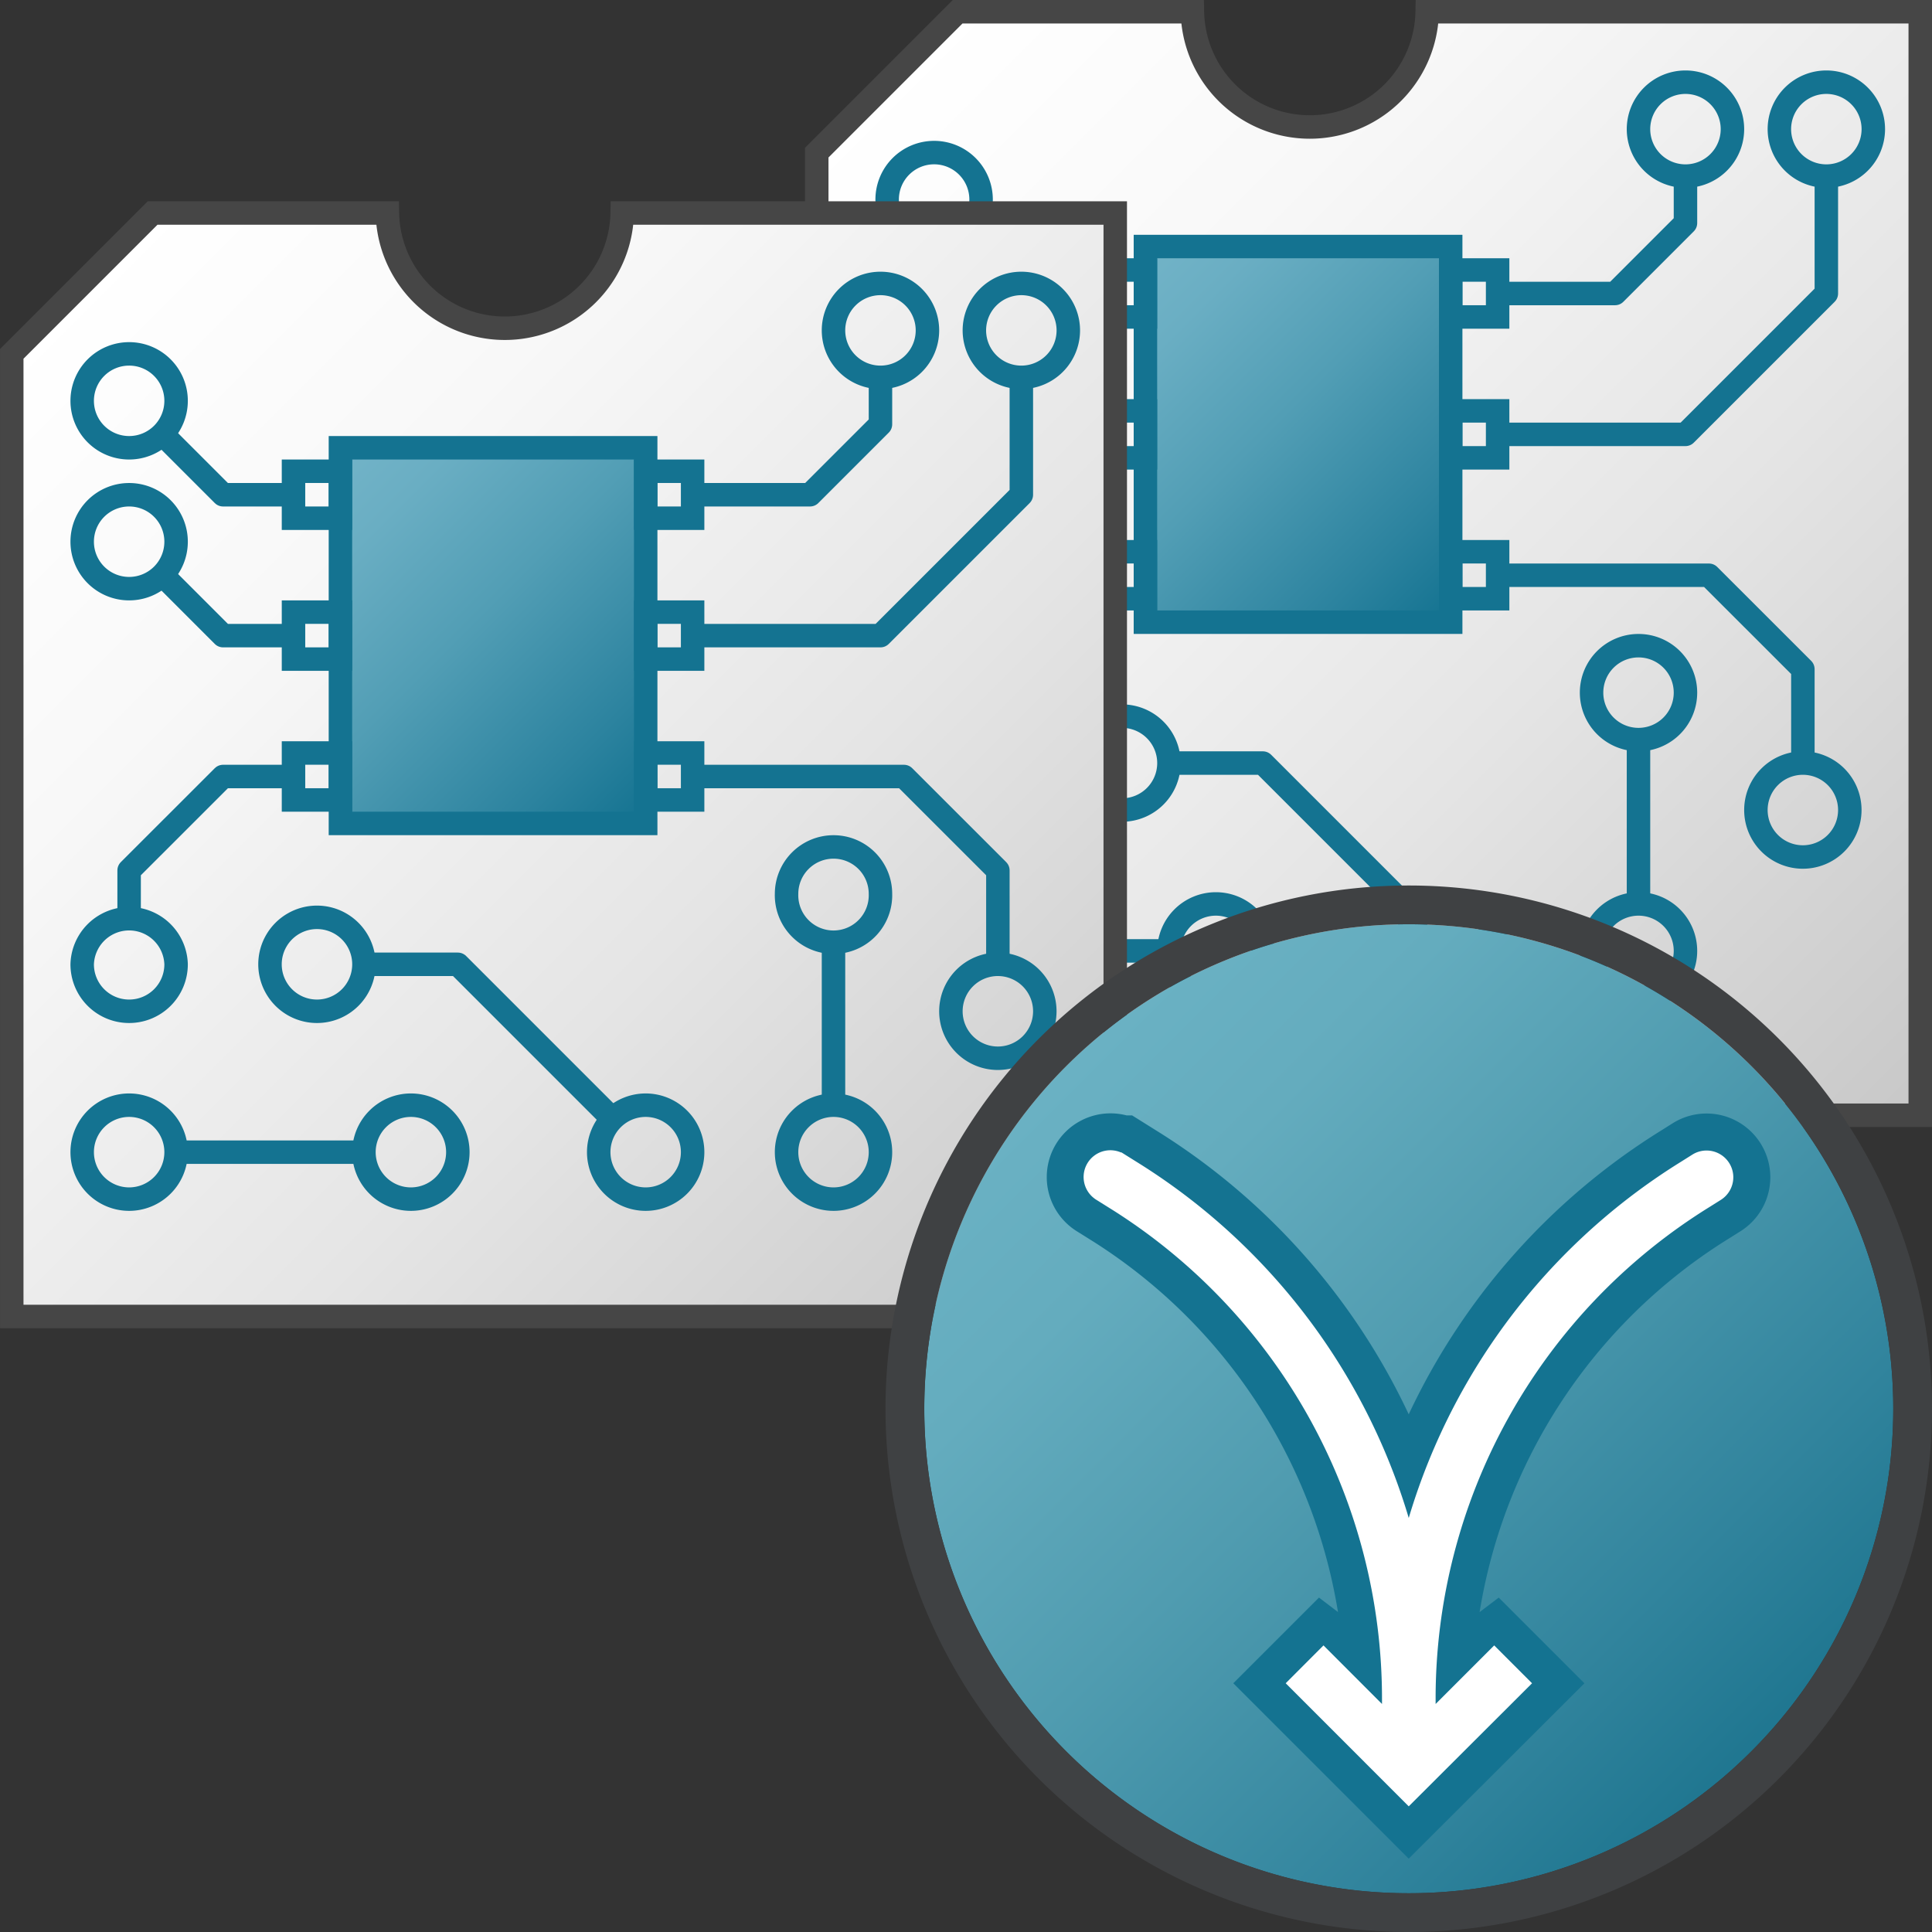 <svg id="Layer_1" data-name="Layer 1" xmlns="http://www.w3.org/2000/svg" xmlns:xlink="http://www.w3.org/1999/xlink" viewBox="0 0 48 48">
  <rect x="0" y="0" width="48" height="48" fill="#333333" stroke="none"/>
  <defs>
    <linearGradient id="linear-gradient" x1="204.214" y1="-218.5" x2="248.214" y2="-262.5" gradientTransform="matrix(0.583, 0, 0, -0.583, -97.083, -125.417)" gradientUnits="userSpaceOnUse">
      <stop offset="0" stop-color="#fff"/>
      <stop offset="0.248" stop-color="#f8f8f8"/>
      <stop offset="0.606" stop-color="#e5e5e5"/>
      <stop offset="1" stop-color="#c8c8c8"/>
    </linearGradient>
    <linearGradient id="linear-gradient-2" x1="214.464" y1="-226.25" x2="228.964" y2="-240.75" gradientTransform="matrix(0.583, 0, 0, -0.583, -97.083, -125.417)" gradientUnits="userSpaceOnUse">
      <stop offset="0" stop-color="#73b4c8"/>
      <stop offset="0.175" stop-color="#6aaec3"/>
      <stop offset="0.457" stop-color="#529eb5"/>
      <stop offset="0.809" stop-color="#2c839f"/>
      <stop offset="1" stop-color="#147391"/>
    </linearGradient>
    <linearGradient id="linear-gradient-3" x1="204.214" y1="-218.5" x2="248.214" y2="-262.5" gradientTransform="matrix(0.583, 0, 0, -0.583, -117.083, -120.417)" xlink:href="#linear-gradient"/>
    <linearGradient id="linear-gradient-4" x1="214.464" y1="-226.25" x2="228.964" y2="-240.75" gradientTransform="matrix(0.583, 0, 0, -0.583, -117.083, -120.417)" xlink:href="#linear-gradient-2"/>
    <linearGradient id="linear-gradient-5" x1="66.41" y1="-454.256" x2="86.052" y2="-473.898" gradientTransform="matrix(0.867, 0, 0, -0.867, -31.067, -367.2)" gradientUnits="userSpaceOnUse">
      <stop offset="0" stop-color="#6ab1c3"/>
      <stop offset="0.175" stop-color="#64acbe"/>
      <stop offset="0.457" stop-color="#509cb0"/>
      <stop offset="0.809" stop-color="#31849d"/>
      <stop offset="1" stop-color="#1f7690"/>
    </linearGradient>
  </defs>
  <g id="g1135">
    <path id="path22-7" d="M35.458.292a2.917,2.917,0,0,1-5.833,0H23.792l-3.5,3.5V27.708H47.708V.292Z" stroke="#464646" stroke-miterlimit="10" stroke-width="0.583" fill="url(#linear-gradient)"/>
    <path id="rect24-8" d="M28.458,6.125h7.584v9.333H28.458Z" stroke="#147391" stroke-miterlimit="10" stroke-width="0.583" fill="url(#linear-gradient-2)"/>
    <path id="polyline26-7" d="M27.292,7.292h-1.75L24.083,5.833" fill="none" stroke="#147391" stroke-linejoin="round" stroke-width="0.583"/>
    <path id="polyline28-1" d="M27.292,14.292h-1.75l-2.334,2.333v1.167" fill="none" stroke="#147391" stroke-linejoin="round" stroke-width="0.583"/>
    <path id="polyline30-6" d="M27.292,10.792h-1.75L24.083,9.333" fill="none" stroke="#147391" stroke-linejoin="round" stroke-width="0.583"/>
    <path id="rect32-0" d="M27.292,6.708h1.166V7.875H27.292Z" fill="none" stroke="#147391" stroke-miterlimit="10" stroke-width="0.583"/>
    <path id="rect34-2" d="M27.292,10.208h1.166v1.167H27.292Z" fill="none" stroke="#147391" stroke-miterlimit="10" stroke-width="0.583"/>
    <path id="rect36-3" d="M27.292,13.708h1.166v1.167H27.292Z" fill="none" stroke="#147391" stroke-miterlimit="10" stroke-width="0.583"/>
    <path id="circle38-7" d="M24.375,18.958a1.167,1.167,0,1,1-2.333,0h0a1.166,1.166,0,0,1,1.166-1.166h0a1.166,1.166,0,0,1,1.167,1.166Z" fill="none" stroke="#147391" stroke-miterlimit="10" stroke-width="0.583"/>
    <path id="circle40-6" d="M24.375,23.625a1.167,1.167,0,0,1-1.167,1.167h0a1.167,1.167,0,0,1-1.166-1.167h0a1.167,1.167,0,0,1,1.166-1.167h0a1.167,1.167,0,0,1,1.167,1.167Z" fill="none" stroke="#147391" stroke-miterlimit="10" stroke-width="0.583"/>
    <path id="circle42-8" d="M31.375,23.625a1.167,1.167,0,0,1-1.167,1.167h0a1.167,1.167,0,0,1-1.166-1.167h0a1.167,1.167,0,0,1,1.166-1.167h0a1.167,1.167,0,0,1,1.167,1.167Z" fill="none" stroke="#147391" stroke-miterlimit="10" stroke-width="0.583"/>
    <path id="circle44-6" d="M24.375,8.458a1.166,1.166,0,0,1-1.167,1.167h0a1.167,1.167,0,1,1,1.167-1.167Z" fill="none" stroke="#147391" stroke-miterlimit="10" stroke-width="0.583"/>
    <path id="circle46-6" d="M24.375,4.958a1.166,1.166,0,0,1-1.167,1.167h0a1.167,1.167,0,1,1,1.167-1.167Z" fill="none" stroke="#147391" stroke-miterlimit="10" stroke-width="0.583"/>
    <path id="polyline48-1" d="M37.208,10.792h4.667l3.5-3.5V4.375" fill="none" stroke="#147391" stroke-linejoin="round" stroke-width="0.583"/>
    <path id="polyline50-7" d="M44.792,18.958V16.625l-2.334-2.333h-5.25" fill="none" stroke="#147391" stroke-linejoin="round" stroke-width="0.583"/>
    <path id="circle52-1" d="M46.542,3.208a1.167,1.167,0,0,1-1.167,1.167h0a1.167,1.167,0,0,1-1.167-1.167h0a1.167,1.167,0,0,1,1.167-1.166h0a1.167,1.167,0,0,1,1.167,1.166Z" fill="none" stroke="#147391" stroke-miterlimit="10" stroke-width="0.583"/>
    <path id="polyline54-9" d="M37.208,7.292h2.917l1.75-1.75V4.375" fill="none" stroke="#147391" stroke-linejoin="round" stroke-width="0.583"/>
    <path id="circle56-0" d="M43.042,3.208a1.167,1.167,0,0,1-1.167,1.167h0a1.167,1.167,0,0,1-1.167-1.167h0a1.167,1.167,0,0,1,1.167-1.166h0a1.167,1.167,0,0,1,1.167,1.166Z" fill="none" stroke="#147391" stroke-miterlimit="10" stroke-width="0.583"/>
    <path id="circle58-0" d="M45.958,20.125a1.167,1.167,0,0,1-1.166,1.167h0a1.167,1.167,0,0,1-1.167-1.167h0a1.167,1.167,0,0,1,1.167-1.167h0a1.167,1.167,0,0,1,1.166,1.167Z" fill="none" stroke="#147391" stroke-miterlimit="10" stroke-width="0.583"/>
    <path id="circle60-7" d="M29.042,18.958a1.167,1.167,0,0,1-1.167,1.167h0a1.167,1.167,0,0,1-1.167-1.167h0a1.167,1.167,0,0,1,1.167-1.166h0a1.167,1.167,0,0,1,1.167,1.166Z" fill="none" stroke="#147391" stroke-miterlimit="10" stroke-width="0.583"/>
    <path id="circle62-5" d="M37.208,23.625a1.167,1.167,0,0,1-1.166,1.167h0a1.167,1.167,0,0,1-1.167-1.167h0a1.167,1.167,0,0,1,1.167-1.167h0a1.167,1.167,0,0,1,1.166,1.167Z" fill="none" stroke="#147391" stroke-miterlimit="10" stroke-width="0.583"/>
    <path id="polyline64-8" d="M35.217,22.8l-3.842-3.842H29.042" fill="none" stroke="#147391" stroke-linejoin="round" stroke-width="0.583"/>
    <path id="rect66-7" d="M36.042,6.708h1.166V7.875H36.042Z" fill="none" stroke="#147391" stroke-miterlimit="10" stroke-width="0.583"/>
    <path id="rect68-0" d="M36.042,10.208h1.166v1.167H36.042Z" fill="none" stroke="#147391" stroke-miterlimit="10" stroke-width="0.583"/>
    <path id="rect70-0" d="M36.042,13.708h1.166v1.167H36.042Z" fill="none" stroke="#147391" stroke-miterlimit="10" stroke-width="0.583"/>
    <path id="line72-8" d="M24.375,23.625h4.667" fill="none" stroke="#147391" stroke-linejoin="round" stroke-width="0.583"/>
    <path id="circle74-5" d="M41.875,17.208a1.166,1.166,0,0,1-1.167,1.167h0a1.166,1.166,0,0,1-1.166-1.167h0a1.166,1.166,0,0,1,1.166-1.166h0a1.166,1.166,0,0,1,1.167,1.166Z" fill="none" stroke="#147391" stroke-miterlimit="10" stroke-width="0.583"/>
    <path id="circle76-2" d="M41.875,23.625a1.167,1.167,0,0,1-1.167,1.167h0a1.167,1.167,0,0,1-1.166-1.167h0a1.167,1.167,0,0,1,1.166-1.167h0a1.167,1.167,0,0,1,1.167,1.167Z" fill="none" stroke="#147391" stroke-miterlimit="10" stroke-width="0.583"/>
    <path id="line78-9" d="M40.708,18.375v4.083" fill="none" stroke="#147391" stroke-linejoin="round" stroke-width="0.583"/>
    <path id="path22" d="M15.458,5.292a2.917,2.917,0,0,1-5.833,0H3.792l-3.5,3.5V32.708H27.708V5.292Z" stroke="#464646" stroke-miterlimit="10" stroke-width="0.583" fill="url(#linear-gradient-3)"/>
    <path id="rect24" d="M8.458,11.125h7.584v9.333H8.458Z" stroke="#147391" stroke-miterlimit="10" stroke-width="0.583" fill="url(#linear-gradient-4)"/>
    <path id="polyline26" d="M7.292,12.292H5.542L4.083,10.833" fill="none" stroke="#147391" stroke-linejoin="round" stroke-width="0.583"/>
    <path id="polyline28" d="M7.292,19.292H5.542L3.208,21.625v1.167" fill="none" stroke="#147391" stroke-linejoin="round" stroke-width="0.583"/>
    <path id="polyline30" d="M7.292,15.792H5.542L4.083,14.333" fill="none" stroke="#147391" stroke-linejoin="round" stroke-width="0.583"/>
    <path id="rect32" d="M7.292,11.708H8.458v1.167H7.292Z" fill="none" stroke="#147391" stroke-miterlimit="10" stroke-width="0.583"/>
    <path id="rect34" d="M7.292,15.208H8.458v1.167H7.292Z" fill="none" stroke="#147391" stroke-miterlimit="10" stroke-width="0.583"/>
    <path id="rect36" d="M7.292,18.708H8.458v1.167H7.292Z" fill="none" stroke="#147391" stroke-miterlimit="10" stroke-width="0.583"/>
    <path id="circle38" d="M4.375,23.958a1.166,1.166,0,0,1-1.167,1.167h0a1.166,1.166,0,0,1-1.166-1.167h0a1.167,1.167,0,0,1,2.333,0Z" fill="none" stroke="#147391" stroke-miterlimit="10" stroke-width="0.583"/>
    <path id="circle40" d="M4.375,28.625a1.167,1.167,0,0,1-1.167,1.167h0a1.167,1.167,0,0,1-1.166-1.167h0a1.167,1.167,0,0,1,1.166-1.167h0a1.167,1.167,0,0,1,1.167,1.167Z" fill="none" stroke="#147391" stroke-miterlimit="10" stroke-width="0.583"/>
    <path id="circle42" d="M11.375,28.625a1.167,1.167,0,0,1-1.167,1.167h0a1.167,1.167,0,0,1-1.166-1.167h0a1.167,1.167,0,0,1,1.166-1.167h0a1.167,1.167,0,0,1,1.167,1.167Z" fill="none" stroke="#147391" stroke-miterlimit="10" stroke-width="0.583"/>
    <path id="circle44" d="M4.375,13.458a1.166,1.166,0,0,1-1.167,1.167h0a1.166,1.166,0,0,1-1.166-1.167h0a1.166,1.166,0,0,1,1.166-1.166h0a1.166,1.166,0,0,1,1.167,1.166Z" fill="none" stroke="#147391" stroke-miterlimit="10" stroke-width="0.583"/>
    <path id="circle46" d="M4.375,9.958a1.166,1.166,0,0,1-1.167,1.167h0A1.166,1.166,0,0,1,2.042,9.958h0A1.166,1.166,0,0,1,3.208,8.792h0A1.166,1.166,0,0,1,4.375,9.958Z" fill="none" stroke="#147391" stroke-miterlimit="10" stroke-width="0.583"/>
    <path id="polyline48" d="M17.208,15.792h4.667l3.5-3.5V9.375" fill="none" stroke="#147391" stroke-linejoin="round" stroke-width="0.583"/>
    <path id="polyline50" d="M24.792,23.958V21.625l-2.334-2.333h-5.25" fill="none" stroke="#147391" stroke-linejoin="round" stroke-width="0.583"/>
    <path id="circle52" d="M26.542,8.208a1.167,1.167,0,0,1-1.167,1.167h0a1.167,1.167,0,0,1-1.167-1.167h0a1.167,1.167,0,0,1,1.167-1.166h0a1.167,1.167,0,0,1,1.167,1.166Z" fill="none" stroke="#147391" stroke-miterlimit="10" stroke-width="0.583"/>
    <path id="polyline54" d="M17.208,12.292h2.917l1.75-1.75V9.375" fill="none" stroke="#147391" stroke-linejoin="round" stroke-width="0.583"/>
    <path id="circle56" d="M23.042,8.208a1.167,1.167,0,0,1-1.167,1.167h0a1.167,1.167,0,0,1-1.167-1.167h0a1.167,1.167,0,0,1,1.167-1.166h0a1.167,1.167,0,0,1,1.167,1.166Z" fill="none" stroke="#147391" stroke-miterlimit="10" stroke-width="0.583"/>
    <path id="circle58" d="M25.958,25.125a1.167,1.167,0,0,1-1.166,1.167h0a1.167,1.167,0,0,1-1.167-1.167h0a1.167,1.167,0,0,1,1.167-1.167h0a1.167,1.167,0,0,1,1.166,1.167Z" fill="none" stroke="#147391" stroke-miterlimit="10" stroke-width="0.583"/>
    <path id="circle60" d="M9.042,23.958a1.167,1.167,0,0,1-1.167,1.167h0a1.167,1.167,0,0,1-1.167-1.167h0a1.167,1.167,0,0,1,2.334,0Z" fill="none" stroke="#147391" stroke-miterlimit="10" stroke-width="0.583"/>
    <path id="circle62" d="M17.208,28.625a1.167,1.167,0,0,1-1.166,1.167h0a1.167,1.167,0,0,1-1.167-1.167h0a1.167,1.167,0,0,1,1.167-1.167h0a1.167,1.167,0,0,1,1.166,1.167Z" fill="none" stroke="#147391" stroke-miterlimit="10" stroke-width="0.583"/>
    <path id="polyline64" d="M15.217,27.8l-3.842-3.842H9.042" fill="none" stroke="#147391" stroke-linejoin="round" stroke-width="0.583"/>
    <path id="rect66" d="M16.042,11.708h1.166v1.167H16.042Z" fill="none" stroke="#147391" stroke-miterlimit="10" stroke-width="0.583"/>
    <path id="rect68" d="M16.042,15.208h1.166v1.167H16.042Z" fill="none" stroke="#147391" stroke-miterlimit="10" stroke-width="0.583"/>
    <path id="rect70" d="M16.042,18.708h1.166v1.167H16.042Z" fill="none" stroke="#147391" stroke-miterlimit="10" stroke-width="0.583"/>
    <path id="line72" d="M4.375,28.625H9.042" fill="none" stroke="#147391" stroke-linejoin="round" stroke-width="0.583"/>
    <path id="circle74" d="M21.875,22.208a1.167,1.167,0,1,1-2.333,0h0a1.166,1.166,0,0,1,1.166-1.166h0a1.166,1.166,0,0,1,1.167,1.166Z" fill="none" stroke="#147391" stroke-miterlimit="10" stroke-width="0.583"/>
    <path id="circle76" d="M21.875,28.625a1.167,1.167,0,0,1-1.167,1.167h0a1.167,1.167,0,0,1-1.166-1.167h0a1.167,1.167,0,0,1,1.166-1.167h0a1.167,1.167,0,0,1,1.167,1.167Z" fill="none" stroke="#147391" stroke-miterlimit="10" stroke-width="0.583"/>
    <path id="line78" d="M20.708,23.375v4.083" fill="none" stroke="#147391" stroke-linejoin="round" stroke-width="0.583"/>
    <path id="circle42-4" d="M47.037,35A12.037,12.037,0,0,1,35,47.037h0A12.037,12.037,0,0,1,22.963,35h0A12.037,12.037,0,0,1,35,22.963h0A12.037,12.037,0,0,1,47.037,35Z" fill="url(#linear-gradient-5)"/>
    <path id="path44" d="M35,48A13,13,0,1,1,48,35,13,13,0,0,1,35,48Zm0-25.037A12.037,12.037,0,1,0,47.038,35,12.036,12.036,0,0,0,35,22.963Z" fill="#3f4143"/>
    <path id="path2" d="M27.412,29.531l.286.179a14.694,14.694,0,0,1,6.965,12.545l-.024.423-1.757-1.335-.477.477L35,44.415l2.6-2.595-.477-.477-1.758,1.335-.024-.423A14.691,14.691,0,0,1,42.3,29.709l.285-.179a.337.337,0,0,0-.356-.572h0l-.286.18A15.343,15.343,0,0,0,35,39.049a15.348,15.348,0,0,0-6.945-9.911l-.286-.179a.337.337,0,0,0-.357.572Z" fill="#147391" stroke="#147391" stroke-width="2.494"/>
    <path id="path2-1" d="M27.412,29.531l.286.179a14.694,14.694,0,0,1,6.965,12.545v.871l-1.781-1.783-.476.477L35,44.415l2.6-2.595-.477-.477-1.783,1.783v-.871A14.691,14.691,0,0,1,42.3,29.709l.285-.179a.337.337,0,0,0-.356-.572h0l-.286.18A15.343,15.343,0,0,0,35,39.049a15.344,15.344,0,0,0-6.945-9.911l-.286-.179a.337.337,0,1,0-.358.571Z" fill="#fff" stroke="#fff" stroke-width="0.655"/>
  </g>
</svg>
